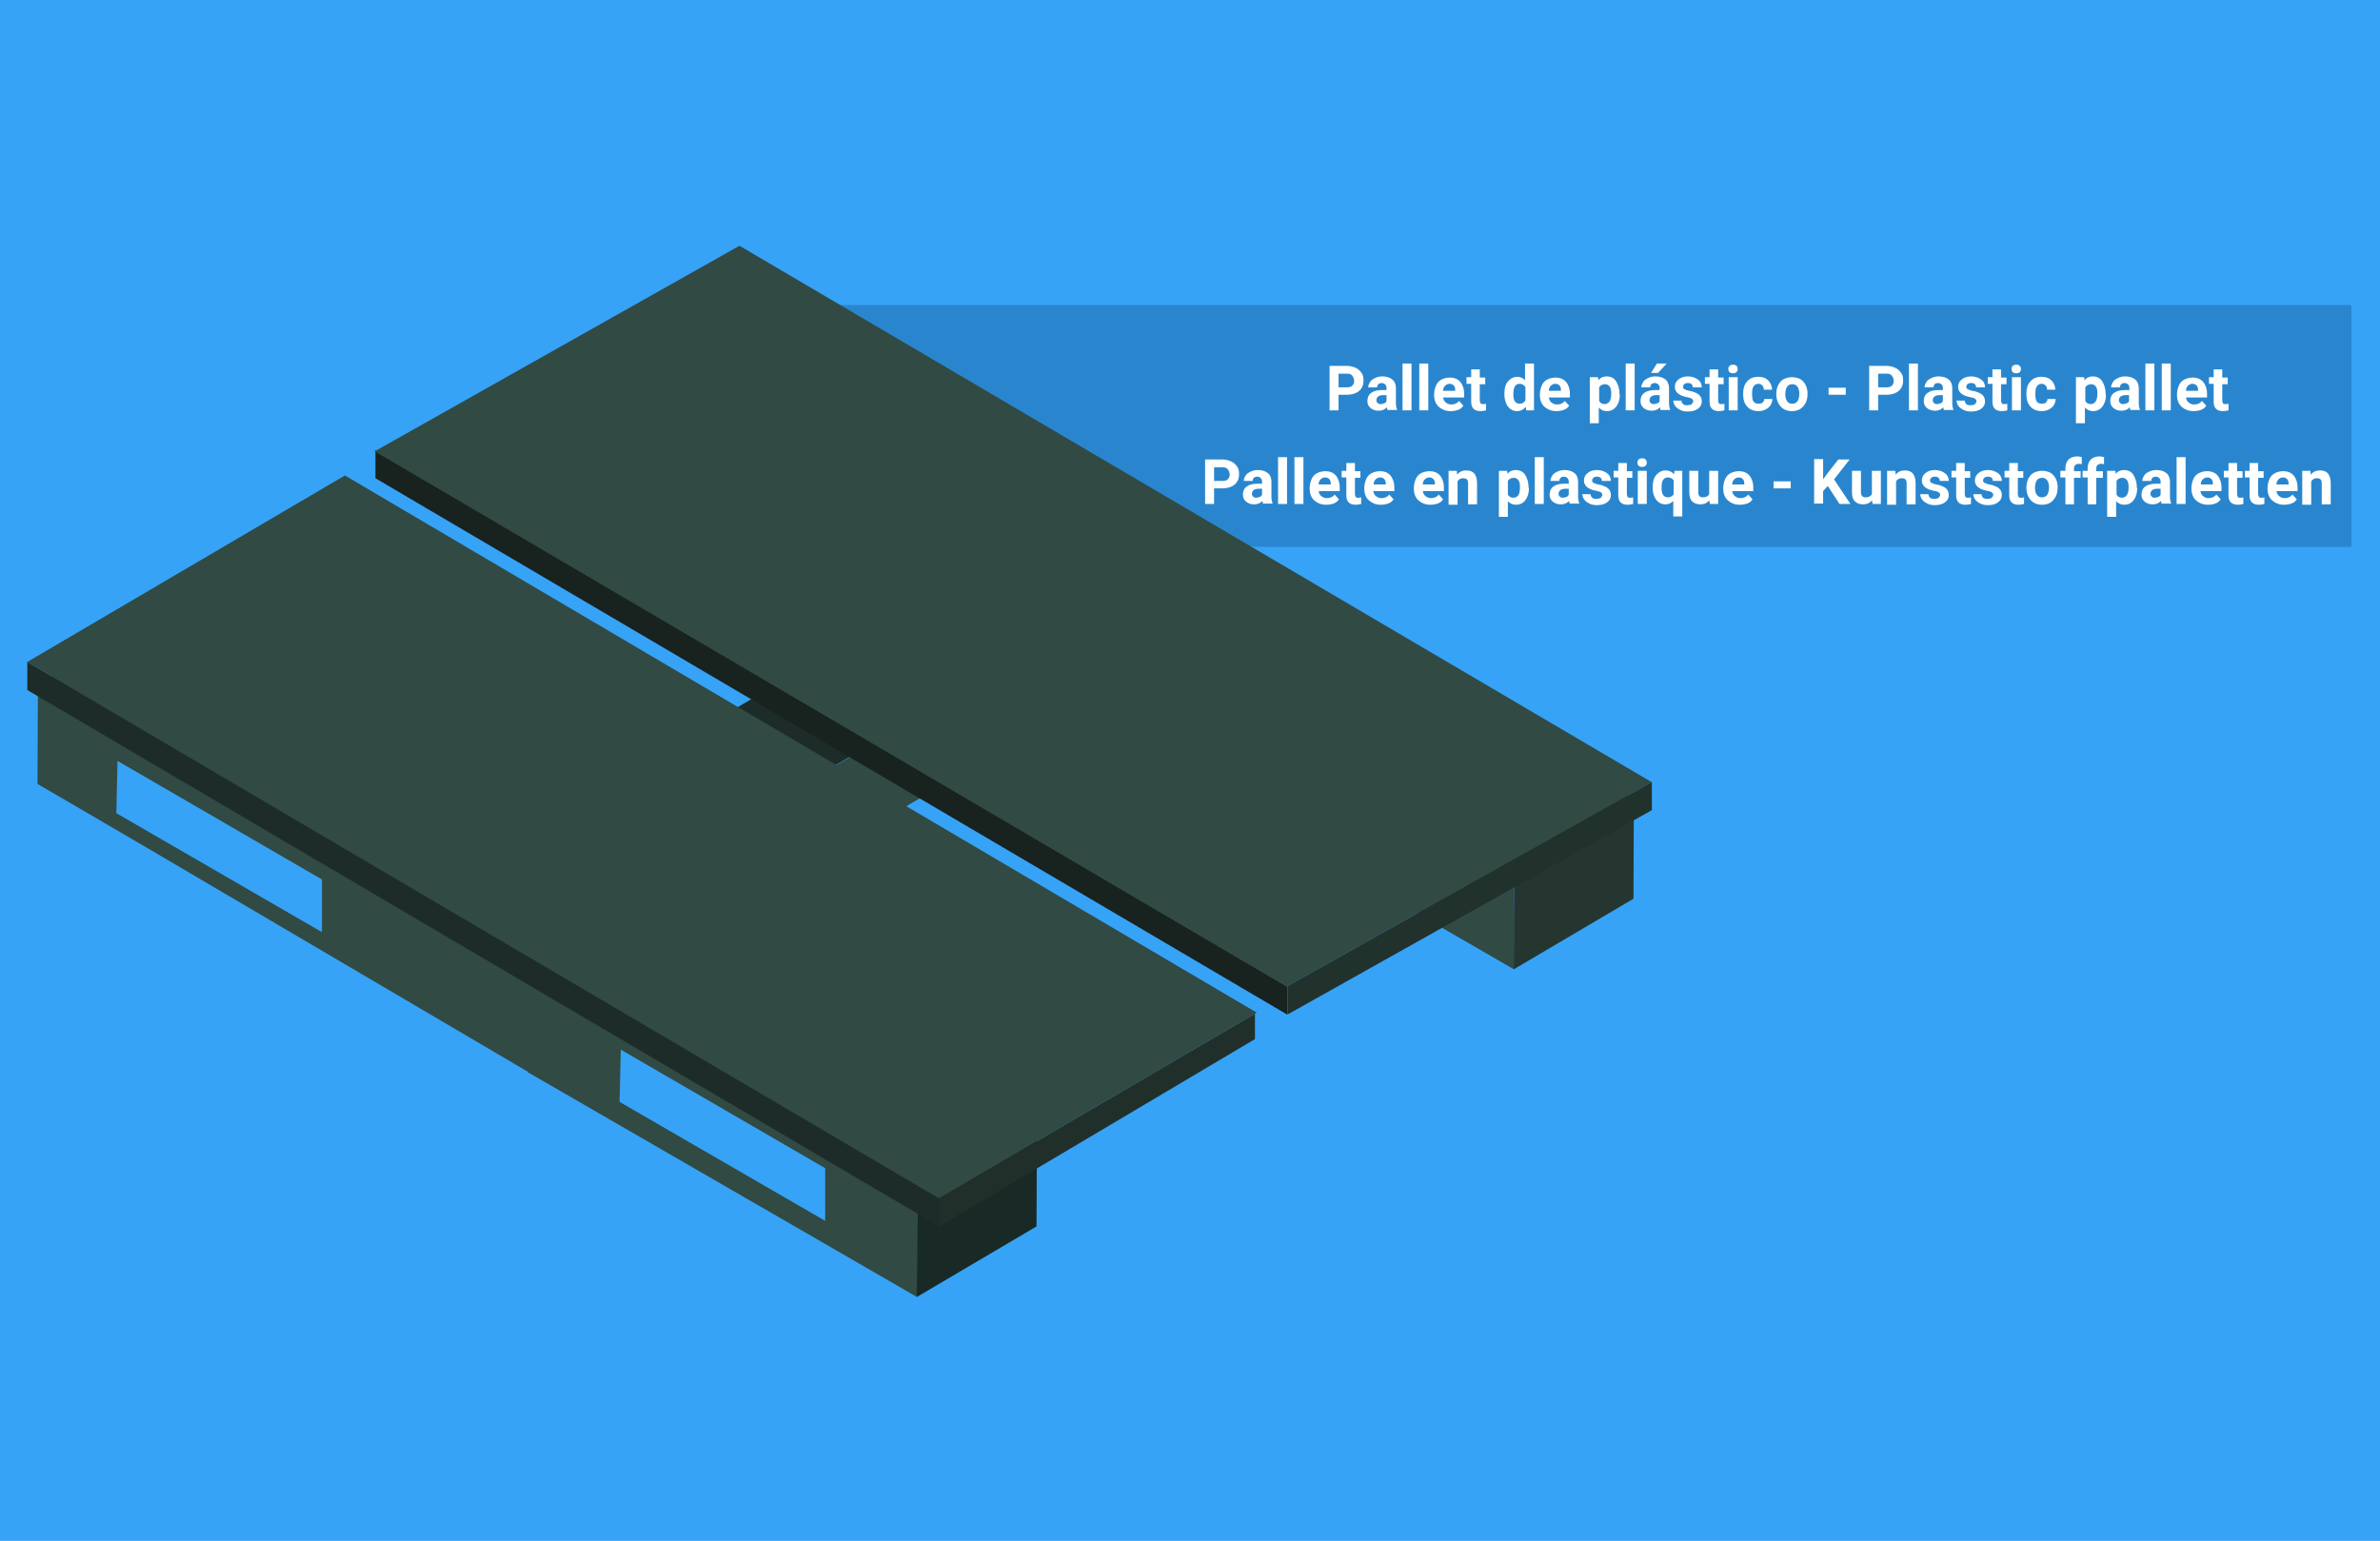 <?xml version="1.0" encoding="utf-8"?>
<!-- Generator: Adobe Illustrator 25.2.3, SVG Export Plug-In . SVG Version: 6.00 Build 0)  -->
<svg version="1.1" id="Capa_1" xmlns="http://www.w3.org/2000/svg" xmlns:xlink="http://www.w3.org/1999/xlink" x="0px" y="0px"
	 viewBox="0 0 610 395" style="enable-background:new 0 0 610 395;" xml:space="preserve">
<style type="text/css">
	.st0{fill:#36A3F7;}
	.st1{fill:#2986CE;}
	.st2{enable-background:new    ;}
	.st3{fill:#FFFFFF;}
	.st4{fill:#314A43;}
	.st5{fill:#192925;}
	.st6{fill:#253631;}
	.st7{fill:#1D2C28;}
	.st8{fill:#18221F;}
	.st9{fill:#21312C;}
	.st10{fill:#212F2B;}
</style>
<g id="Grupo_102782" transform="translate(6109 -482)">
	<path id="Trazado_159230" class="st0" d="M-6109,482h610v395h-610V482z"/>
	<g id="Grupo_102781" transform="translate(-10.625 31.692)">
		<g id="Grupo_102776" transform="translate(-17.204 416)">
			<path id="Trazado_159226" class="st1" d="M-5868.7,112.5h390.2v62h-325.9L-5868.7,112.5z"/>
			<g class="st2">
				<path class="st3" d="M-5738.1,135.5v4h-2.3v-11.4h4.4c0.9,0,1.6,0.2,2.3,0.5s1.1,0.8,1.5,1.3s0.5,1.2,0.5,2c0,1.1-0.4,2-1.1,2.6
					s-1.8,1-3.2,1H-5738.1z M-5738.1,133.6h2.1c0.6,0,1.1-0.1,1.4-0.4s0.5-0.7,0.5-1.2c0-0.6-0.2-1-0.5-1.4s-0.8-0.5-1.4-0.5h-2.1
					V133.6z"/>
				<path class="st3" d="M-5725.5,139.5c-0.1-0.2-0.2-0.5-0.2-0.8c-0.5,0.6-1.3,0.9-2.1,0.9c-0.8,0-1.5-0.2-2.1-0.7
					s-0.8-1.1-0.8-1.8c0-0.9,0.3-1.6,1-2.1s1.6-0.7,2.9-0.7h1v-0.5c0-0.4-0.1-0.7-0.3-0.9s-0.5-0.4-0.9-0.4c-0.4,0-0.7,0.1-0.9,0.3
					s-0.3,0.4-0.3,0.8h-2.3c0-0.5,0.2-0.9,0.5-1.4s0.7-0.7,1.3-1s1.2-0.4,1.9-0.4c1,0,1.9,0.3,2.5,0.8s0.9,1.3,0.9,2.2v3.7
					c0,0.8,0.1,1.4,0.3,1.8v0.1H-5725.5z M-5727.3,137.9c0.3,0,0.6-0.1,0.9-0.2s0.5-0.3,0.6-0.6v-1.5h-0.8c-1.1,0-1.7,0.4-1.8,1.2
					l0,0.1c0,0.3,0.1,0.5,0.3,0.7S-5727.7,137.9-5727.3,137.9z"/>
				<path class="st3" d="M-5719.4,139.5h-2.3v-12h2.3V139.5z"/>
				<path class="st3" d="M-5715.1,139.5h-2.3v-12h2.3V139.5z"/>
				<path class="st3" d="M-5709.4,139.7c-1.2,0-2.2-0.4-3-1.1s-1.2-1.8-1.2-3v-0.2c0-0.8,0.2-1.6,0.5-2.3s0.8-1.2,1.4-1.5
					s1.3-0.5,2.1-0.5c1.2,0,2.1,0.4,2.7,1.1s1,1.8,1,3.1v0.9h-5.4c0.1,0.6,0.3,1,0.7,1.3s0.8,0.5,1.4,0.5c0.9,0,1.5-0.3,2-0.9
					l1.1,1.2c-0.3,0.5-0.8,0.9-1.4,1.1S-5708.7,139.7-5709.4,139.7z M-5709.7,132.7c-0.4,0-0.8,0.2-1.1,0.5s-0.5,0.7-0.5,1.3h3.1
					v-0.2c0-0.5-0.1-0.9-0.4-1.2S-5709.2,132.7-5709.7,132.7z"/>
				<path class="st3" d="M-5701.9,129v2.1h1.4v1.7h-1.4v4.2c0,0.3,0.1,0.5,0.2,0.7s0.3,0.2,0.7,0.2c0.2,0,0.5,0,0.7-0.1v1.7
					c-0.4,0.1-0.9,0.2-1.4,0.2c-1.6,0-2.4-0.8-2.4-2.4v-4.6h-1.2V131h1.2V129H-5701.9z"/>
				<path class="st3" d="M-5695.6,135.2c0-1.3,0.3-2.4,0.9-3.1s1.4-1.2,2.4-1.2c0.8,0,1.5,0.3,2,0.9v-4.3h2.3v12h-2l-0.1-0.9
					c-0.6,0.7-1.3,1.1-2.2,1.1c-1,0-1.8-0.4-2.4-1.2S-5695.6,136.6-5695.6,135.2z M-5693.3,135.4c0,0.8,0.1,1.4,0.4,1.8
					s0.7,0.6,1.2,0.6c0.7,0,1.2-0.3,1.5-0.9v-3.3c-0.3-0.6-0.8-0.9-1.5-0.9C-5692.8,132.7-5693.3,133.6-5693.3,135.4z"/>
				<path class="st3" d="M-5682.3,139.7c-1.2,0-2.2-0.4-3-1.1s-1.2-1.8-1.2-3v-0.2c0-0.8,0.2-1.6,0.5-2.3s0.8-1.2,1.4-1.5
					s1.3-0.5,2.1-0.5c1.2,0,2.1,0.4,2.7,1.1s1,1.8,1,3.1v0.9h-5.4c0.1,0.6,0.3,1,0.7,1.3s0.8,0.5,1.4,0.5c0.9,0,1.5-0.3,2-0.9
					l1.1,1.2c-0.3,0.5-0.8,0.9-1.4,1.1S-5681.6,139.7-5682.3,139.7z M-5682.6,132.7c-0.4,0-0.8,0.2-1.1,0.5s-0.5,0.7-0.5,1.3h3.1
					v-0.2c0-0.5-0.1-0.9-0.4-1.2S-5682.1,132.7-5682.6,132.7z"/>
				<path class="st3" d="M-5666,135.4c0,1.3-0.3,2.3-0.9,3.1s-1.4,1.2-2.4,1.2c-0.9,0-1.5-0.3-2.1-0.9v4h-2.3V131h2.1l0.1,0.8
					c0.5-0.7,1.3-1,2.1-1c1,0,1.9,0.4,2.4,1.2s0.9,1.8,0.9,3.2V135.4z M-5668.2,135.2c0-0.8-0.1-1.4-0.4-1.8s-0.7-0.6-1.2-0.6
					c-0.7,0-1.2,0.3-1.5,0.8v3.5c0.3,0.6,0.8,0.8,1.5,0.8C-5668.8,137.8-5668.2,137-5668.2,135.2z"/>
				<path class="st3" d="M-5662.2,139.5h-2.3v-12h2.3V139.5z"/>
				<path class="st3" d="M-5655.5,139.5c-0.1-0.2-0.2-0.5-0.2-0.8c-0.5,0.6-1.3,0.9-2.1,0.9c-0.8,0-1.5-0.2-2.1-0.7
					s-0.8-1.1-0.8-1.8c0-0.9,0.3-1.6,1-2.1s1.6-0.7,2.9-0.7h1v-0.5c0-0.4-0.1-0.7-0.3-0.9s-0.5-0.4-0.9-0.4c-0.4,0-0.7,0.1-0.9,0.3
					s-0.3,0.4-0.3,0.8h-2.3c0-0.5,0.2-0.9,0.5-1.4s0.7-0.7,1.3-1s1.2-0.4,1.9-0.4c1,0,1.9,0.3,2.5,0.8s0.9,1.3,0.9,2.2v3.7
					c0,0.8,0.1,1.4,0.3,1.8v0.1H-5655.5z M-5657.3,137.9c0.3,0,0.6-0.1,0.9-0.2s0.5-0.3,0.6-0.6v-1.5h-0.8c-1.1,0-1.7,0.4-1.8,1.2
					l0,0.1c0,0.3,0.1,0.5,0.3,0.7S-5657.7,137.9-5657.3,137.9z M-5656.5,127.5h2.5l-2.2,2.4h-1.8L-5656.5,127.5z"/>
				<path class="st3" d="M-5647.2,137.2c0-0.3-0.1-0.5-0.4-0.7s-0.7-0.3-1.3-0.4c-2-0.4-3-1.3-3-2.6c0-0.8,0.3-1.4,0.9-1.9
					s1.4-0.8,2.4-0.8c1.1,0,1.9,0.3,2.6,0.8s1,1.2,1,2h-2.3c0-0.3-0.1-0.6-0.3-0.8s-0.5-0.3-1-0.3c-0.4,0-0.7,0.1-0.9,0.3
					s-0.3,0.4-0.3,0.7c0,0.2,0.1,0.5,0.4,0.6s0.6,0.3,1.2,0.4s1,0.2,1.4,0.4c1.2,0.4,1.8,1.2,1.8,2.3c0,0.8-0.3,1.4-1,1.9
					s-1.5,0.7-2.6,0.7c-0.7,0-1.3-0.1-1.9-0.4s-1-0.6-1.3-1s-0.5-0.9-0.5-1.4h2.1c0,0.4,0.2,0.7,0.4,0.9s0.6,0.3,1.1,0.3
					c0.4,0,0.8-0.1,1-0.2S-5647.2,137.4-5647.2,137.2z"/>
				<path class="st3" d="M-5640.8,129v2.1h1.4v1.7h-1.4v4.2c0,0.3,0.1,0.5,0.2,0.7s0.3,0.2,0.7,0.2c0.2,0,0.5,0,0.7-0.1v1.7
					c-0.4,0.1-0.9,0.2-1.4,0.2c-1.6,0-2.4-0.8-2.4-2.4v-4.6h-1.2V131h1.2V129H-5640.8z"/>
				<path class="st3" d="M-5638.2,128.9c0-0.3,0.1-0.6,0.3-0.8c0.2-0.2,0.5-0.3,0.9-0.3c0.4,0,0.7,0.1,0.9,0.3
					c0.2,0.2,0.3,0.5,0.3,0.8c0,0.3-0.1,0.6-0.3,0.8s-0.5,0.3-0.9,0.3s-0.7-0.1-0.9-0.3S-5638.2,129.2-5638.2,128.9z M-5635.8,139.5
					h-2.3V131h2.3V139.5z"/>
				<path class="st3" d="M-5630.4,137.8c0.4,0,0.8-0.1,1-0.3s0.4-0.5,0.4-0.9h2.1c0,0.6-0.2,1.1-0.5,1.6s-0.7,0.8-1.3,1.1
					s-1.1,0.4-1.8,0.4c-1.2,0-2.2-0.4-2.9-1.2s-1-1.8-1-3.2v-0.1c0-1.3,0.3-2.3,1-3.1s1.6-1.2,2.9-1.2c1.1,0,1.9,0.3,2.5,0.9
					s1,1.4,1,2.4h-2.1c0-0.4-0.1-0.8-0.4-1.1c-0.3-0.3-0.6-0.4-1-0.4c-0.5,0-0.9,0.2-1.2,0.6s-0.4,1-0.4,1.9v0.2
					c0,0.9,0.1,1.5,0.4,1.9S-5630.9,137.8-5630.4,137.8z"/>
				<path class="st3" d="M-5625.9,135.2c0-0.8,0.2-1.6,0.5-2.2s0.8-1.2,1.4-1.5s1.3-0.5,2.1-0.5c1.1,0,2.1,0.3,2.8,1
					s1.1,1.6,1.2,2.8l0,0.6c0,1.3-0.4,2.3-1.1,3.1s-1.7,1.2-2.9,1.2s-2.2-0.4-2.9-1.2s-1.1-1.8-1.1-3.2V135.2z M-5623.6,135.4
					c0,0.8,0.2,1.4,0.5,1.8s0.7,0.6,1.3,0.6c0.5,0,1-0.2,1.3-0.6s0.5-1.1,0.5-2c0-0.8-0.2-1.4-0.5-1.8s-0.7-0.6-1.3-0.6
					c-0.6,0-1,0.2-1.3,0.6S-5623.6,134.5-5623.6,135.4z"/>
				<path class="st3" d="M-5608.1,135.5h-4.4v-1.8h4.4V135.5z"/>
				<path class="st3" d="M-5599.8,135.5v4h-2.3v-11.4h4.4c0.9,0,1.6,0.2,2.3,0.5s1.1,0.8,1.5,1.3s0.5,1.2,0.5,2c0,1.1-0.4,2-1.1,2.6
					s-1.8,1-3.2,1H-5599.8z M-5599.8,133.6h2.1c0.6,0,1.1-0.1,1.4-0.4s0.5-0.7,0.5-1.2c0-0.6-0.2-1-0.5-1.4s-0.8-0.5-1.4-0.5h-2.1
					V133.6z"/>
				<path class="st3" d="M-5589.6,139.5h-2.3v-12h2.3V139.5z"/>
				<path class="st3" d="M-5582.9,139.5c-0.1-0.2-0.2-0.5-0.2-0.8c-0.5,0.6-1.3,0.9-2.1,0.9c-0.8,0-1.5-0.2-2.1-0.7
					s-0.8-1.1-0.8-1.8c0-0.9,0.3-1.6,1-2.1s1.6-0.7,2.9-0.7h1v-0.5c0-0.4-0.1-0.7-0.3-0.9s-0.5-0.4-0.9-0.4c-0.4,0-0.7,0.1-0.9,0.3
					s-0.3,0.4-0.3,0.8h-2.3c0-0.5,0.2-0.9,0.5-1.4s0.7-0.7,1.3-1s1.2-0.4,1.9-0.4c1,0,1.9,0.3,2.5,0.8s0.9,1.3,0.9,2.2v3.7
					c0,0.8,0.1,1.4,0.3,1.8v0.1H-5582.9z M-5584.7,137.9c0.3,0,0.6-0.1,0.9-0.2s0.5-0.3,0.6-0.6v-1.5h-0.8c-1.1,0-1.7,0.4-1.8,1.2
					l0,0.1c0,0.3,0.1,0.5,0.3,0.7S-5585.1,137.9-5584.7,137.9z"/>
				<path class="st3" d="M-5574.6,137.2c0-0.3-0.1-0.5-0.4-0.7s-0.7-0.3-1.3-0.4c-2-0.4-3-1.3-3-2.6c0-0.8,0.3-1.4,0.9-1.9
					s1.4-0.8,2.4-0.8c1.1,0,1.9,0.3,2.6,0.8s1,1.2,1,2h-2.3c0-0.3-0.1-0.6-0.3-0.8s-0.5-0.3-1-0.3c-0.4,0-0.7,0.1-0.9,0.3
					s-0.3,0.4-0.3,0.7c0,0.2,0.1,0.5,0.4,0.6s0.6,0.3,1.2,0.4s1,0.2,1.4,0.4c1.2,0.4,1.8,1.2,1.8,2.3c0,0.8-0.3,1.4-1,1.9
					s-1.5,0.7-2.6,0.7c-0.7,0-1.3-0.1-1.9-0.4s-1-0.6-1.3-1s-0.5-0.9-0.5-1.4h2.1c0,0.4,0.2,0.7,0.4,0.9s0.6,0.3,1.1,0.3
					c0.4,0,0.8-0.1,1-0.2S-5574.6,137.4-5574.6,137.2z"/>
				<path class="st3" d="M-5568.3,129v2.1h1.4v1.7h-1.4v4.2c0,0.3,0.1,0.5,0.2,0.7s0.3,0.2,0.7,0.2c0.2,0,0.5,0,0.7-0.1v1.7
					c-0.4,0.1-0.9,0.2-1.4,0.2c-1.6,0-2.4-0.8-2.4-2.4v-4.6h-1.2V131h1.2V129H-5568.3z"/>
				<path class="st3" d="M-5565.6,128.9c0-0.3,0.1-0.6,0.3-0.8c0.2-0.2,0.5-0.3,0.9-0.3c0.4,0,0.7,0.1,0.9,0.3
					c0.2,0.2,0.3,0.5,0.3,0.8c0,0.3-0.1,0.6-0.3,0.8s-0.5,0.3-0.9,0.3s-0.7-0.1-0.9-0.3S-5565.6,129.2-5565.6,128.9z M-5563.2,139.5
					h-2.3V131h2.3V139.5z"/>
				<path class="st3" d="M-5557.8,137.8c0.4,0,0.8-0.1,1-0.3s0.4-0.5,0.4-0.9h2.1c0,0.6-0.2,1.1-0.5,1.6s-0.7,0.8-1.3,1.1
					s-1.1,0.4-1.8,0.4c-1.2,0-2.2-0.4-2.9-1.2s-1-1.8-1-3.2v-0.1c0-1.3,0.3-2.3,1-3.1s1.6-1.2,2.9-1.2c1.1,0,1.9,0.3,2.5,0.9
					s1,1.4,1,2.4h-2.1c0-0.4-0.1-0.8-0.4-1.1c-0.3-0.3-0.6-0.4-1-0.4c-0.5,0-0.9,0.2-1.2,0.6s-0.4,1-0.4,1.9v0.2
					c0,0.9,0.1,1.5,0.4,1.9S-5558.3,137.8-5557.8,137.8z"/>
				<path class="st3" d="M-5541.4,135.4c0,1.3-0.3,2.3-0.9,3.1s-1.4,1.2-2.4,1.2c-0.9,0-1.5-0.3-2.1-0.9v4h-2.3V131h2.1l0.1,0.8
					c0.5-0.7,1.3-1,2.1-1c1,0,1.9,0.4,2.4,1.2s0.9,1.8,0.9,3.2V135.4z M-5543.6,135.2c0-0.8-0.1-1.4-0.4-1.8s-0.7-0.6-1.2-0.6
					c-0.7,0-1.2,0.3-1.5,0.8v3.5c0.3,0.6,0.8,0.8,1.5,0.8C-5544.2,137.8-5543.6,137-5543.6,135.2z"/>
				<path class="st3" d="M-5535.1,139.5c-0.1-0.2-0.2-0.5-0.2-0.8c-0.5,0.6-1.3,0.9-2.1,0.9c-0.8,0-1.5-0.2-2.1-0.7
					s-0.8-1.1-0.8-1.8c0-0.9,0.3-1.6,1-2.1s1.6-0.7,2.9-0.7h1v-0.5c0-0.4-0.1-0.7-0.3-0.9s-0.5-0.4-0.9-0.4c-0.4,0-0.7,0.1-0.9,0.3
					s-0.3,0.4-0.3,0.8h-2.3c0-0.5,0.2-0.9,0.5-1.4s0.7-0.7,1.3-1s1.2-0.4,1.9-0.4c1,0,1.9,0.3,2.5,0.8s0.9,1.3,0.9,2.2v3.7
					c0,0.8,0.1,1.4,0.3,1.8v0.1H-5535.1z M-5537,137.9c0.3,0,0.6-0.1,0.9-0.2s0.5-0.3,0.6-0.6v-1.5h-0.8c-1.1,0-1.7,0.4-1.8,1.2
					l0,0.1c0,0.3,0.1,0.5,0.3,0.7S-5537.3,137.9-5537,137.9z"/>
				<path class="st3" d="M-5529,139.5h-2.3v-12h2.3V139.5z"/>
				<path class="st3" d="M-5524.8,139.5h-2.3v-12h2.3V139.5z"/>
				<path class="st3" d="M-5519,139.7c-1.2,0-2.2-0.4-3-1.1s-1.2-1.8-1.2-3v-0.2c0-0.8,0.2-1.6,0.5-2.3s0.8-1.2,1.4-1.5
					s1.3-0.5,2.1-0.5c1.2,0,2.1,0.4,2.7,1.1s1,1.8,1,3.1v0.9h-5.4c0.1,0.6,0.3,1,0.7,1.3s0.8,0.5,1.4,0.5c0.9,0,1.5-0.3,2-0.9
					l1.1,1.2c-0.3,0.5-0.8,0.9-1.4,1.1S-5518.3,139.7-5519,139.7z M-5519.3,132.7c-0.4,0-0.8,0.2-1.1,0.5s-0.5,0.7-0.5,1.3h3.1v-0.2
					c0-0.5-0.1-0.9-0.4-1.2S-5518.8,132.7-5519.3,132.7z"/>
				<path class="st3" d="M-5511.6,129v2.1h1.4v1.7h-1.4v4.2c0,0.3,0.1,0.5,0.2,0.7s0.3,0.2,0.7,0.2c0.2,0,0.5,0,0.7-0.1v1.7
					c-0.4,0.1-0.9,0.2-1.4,0.2c-1.6,0-2.4-0.8-2.4-2.4v-4.6h-1.2V131h1.2V129H-5511.6z"/>
			</g>
			<g class="st2">
				<path class="st3" d="M-5770,159.5v4h-2.3v-11.4h4.4c0.9,0,1.6,0.2,2.3,0.5s1.1,0.8,1.5,1.3s0.5,1.2,0.5,2c0,1.1-0.4,2-1.1,2.6
					s-1.8,1-3.2,1H-5770z M-5770,157.6h2.1c0.6,0,1.1-0.1,1.4-0.4s0.5-0.7,0.5-1.2c0-0.6-0.2-1-0.5-1.4s-0.8-0.5-1.4-0.5h-2.1V157.6
					z"/>
				<path class="st3" d="M-5757.4,163.5c-0.1-0.2-0.2-0.5-0.2-0.8c-0.5,0.6-1.3,0.9-2.1,0.9c-0.8,0-1.5-0.2-2.1-0.7
					s-0.8-1.1-0.8-1.8c0-0.9,0.3-1.6,1-2.1s1.6-0.7,2.9-0.7h1v-0.5c0-0.4-0.1-0.7-0.3-0.9s-0.5-0.4-0.9-0.4c-0.4,0-0.7,0.1-0.9,0.3
					s-0.3,0.4-0.3,0.8h-2.3c0-0.5,0.2-0.9,0.5-1.4s0.7-0.7,1.3-1s1.2-0.4,1.9-0.4c1,0,1.9,0.3,2.5,0.8s0.9,1.3,0.9,2.2v3.7
					c0,0.8,0.1,1.4,0.3,1.8v0.1H-5757.4z M-5759.2,161.9c0.3,0,0.6-0.1,0.9-0.2s0.5-0.3,0.6-0.6v-1.5h-0.8c-1.1,0-1.7,0.4-1.8,1.2
					l0,0.1c0,0.3,0.1,0.5,0.3,0.7S-5759.6,161.9-5759.2,161.9z"/>
				<path class="st3" d="M-5751.3,163.5h-2.3v-12h2.3V163.5z"/>
				<path class="st3" d="M-5747.1,163.5h-2.3v-12h2.3V163.5z"/>
				<path class="st3" d="M-5741.3,163.7c-1.2,0-2.2-0.4-3-1.1s-1.2-1.8-1.2-3v-0.2c0-0.8,0.2-1.6,0.5-2.3s0.8-1.2,1.4-1.5
					s1.3-0.5,2.1-0.5c1.2,0,2.1,0.4,2.7,1.1s1,1.8,1,3.1v0.9h-5.4c0.1,0.6,0.3,1,0.7,1.3s0.8,0.5,1.4,0.5c0.9,0,1.5-0.3,2-0.9
					l1.1,1.2c-0.3,0.5-0.8,0.9-1.4,1.1S-5740.6,163.7-5741.3,163.7z M-5741.6,156.7c-0.4,0-0.8,0.2-1.1,0.5s-0.5,0.7-0.5,1.3h3.1
					v-0.2c0-0.5-0.1-0.9-0.4-1.2S-5741.1,156.7-5741.6,156.7z"/>
				<path class="st3" d="M-5733.9,153v2.1h1.4v1.7h-1.4v4.2c0,0.3,0.1,0.5,0.2,0.7s0.3,0.2,0.7,0.2c0.2,0,0.5,0,0.7-0.1v1.7
					c-0.4,0.1-0.9,0.2-1.4,0.2c-1.6,0-2.4-0.8-2.4-2.4v-4.6h-1.2V155h1.2V153H-5733.9z"/>
				<path class="st3" d="M-5727.3,163.7c-1.2,0-2.2-0.4-3-1.1s-1.2-1.8-1.2-3v-0.2c0-0.8,0.2-1.6,0.5-2.3s0.8-1.2,1.4-1.5
					s1.3-0.5,2.1-0.5c1.2,0,2.1,0.4,2.7,1.1s1,1.8,1,3.1v0.9h-5.4c0.1,0.6,0.3,1,0.7,1.3s0.8,0.5,1.4,0.5c0.9,0,1.5-0.3,2-0.9
					l1.1,1.2c-0.3,0.5-0.8,0.9-1.4,1.1S-5726.6,163.7-5727.3,163.7z M-5727.5,156.7c-0.4,0-0.8,0.2-1.1,0.5s-0.5,0.7-0.5,1.3h3.1
					v-0.2c0-0.5-0.1-0.9-0.4-1.2S-5727,156.7-5727.5,156.7z"/>
				<path class="st3" d="M-5714.6,163.7c-1.2,0-2.2-0.4-3-1.1s-1.2-1.8-1.2-3v-0.2c0-0.8,0.2-1.6,0.5-2.3s0.8-1.2,1.4-1.5
					s1.3-0.5,2.1-0.5c1.2,0,2.1,0.4,2.7,1.1s1,1.8,1,3.1v0.9h-5.4c0.1,0.6,0.3,1,0.7,1.3s0.8,0.5,1.4,0.5c0.9,0,1.5-0.3,2-0.9
					l1.1,1.2c-0.3,0.5-0.8,0.9-1.4,1.1S-5713.9,163.7-5714.6,163.7z M-5714.9,156.7c-0.4,0-0.8,0.2-1.1,0.5s-0.5,0.7-0.5,1.3h3.1
					v-0.2c0-0.5-0.1-0.9-0.4-1.2S-5714.4,156.7-5714.9,156.7z"/>
				<path class="st3" d="M-5707.8,155l0.1,1c0.6-0.8,1.4-1.1,2.4-1.1c0.9,0,1.6,0.3,2,0.8s0.7,1.3,0.7,2.4v5.5h-2.3v-5.4
					c0-0.5-0.1-0.8-0.3-1s-0.6-0.3-1-0.3c-0.6,0-1.1,0.3-1.4,0.8v6h-2.3V155H-5707.8z"/>
				<path class="st3" d="M-5689.3,159.4c0,1.3-0.3,2.3-0.9,3.1s-1.4,1.2-2.4,1.2c-0.9,0-1.5-0.3-2.1-0.9v4h-2.3V155h2.1l0.1,0.8
					c0.5-0.7,1.3-1,2.1-1c1,0,1.9,0.4,2.4,1.2s0.9,1.8,0.9,3.2V159.4z M-5691.6,159.2c0-0.8-0.1-1.4-0.4-1.8s-0.7-0.6-1.2-0.6
					c-0.7,0-1.2,0.3-1.5,0.8v3.5c0.3,0.6,0.8,0.8,1.5,0.8C-5692.1,161.8-5691.6,161-5691.6,159.2z"/>
				<path class="st3" d="M-5685.5,163.5h-2.3v-12h2.3V163.5z"/>
				<path class="st3" d="M-5678.8,163.5c-0.1-0.2-0.2-0.5-0.2-0.8c-0.5,0.6-1.3,0.9-2.1,0.9c-0.8,0-1.5-0.2-2.1-0.7
					s-0.8-1.1-0.8-1.8c0-0.9,0.3-1.6,1-2.1s1.6-0.7,2.9-0.7h1v-0.5c0-0.4-0.1-0.7-0.3-0.9s-0.5-0.4-0.9-0.4c-0.4,0-0.7,0.1-0.9,0.3
					s-0.3,0.4-0.3,0.8h-2.3c0-0.5,0.2-0.9,0.5-1.4s0.7-0.7,1.3-1s1.2-0.4,1.9-0.4c1,0,1.9,0.3,2.5,0.8s0.9,1.3,0.9,2.2v3.7
					c0,0.8,0.1,1.4,0.3,1.8v0.1H-5678.8z M-5680.6,161.9c0.3,0,0.6-0.1,0.9-0.2s0.5-0.3,0.6-0.6v-1.5h-0.8c-1.1,0-1.7,0.4-1.8,1.2
					l0,0.1c0,0.3,0.1,0.5,0.3,0.7S-5681,161.9-5680.6,161.9z"/>
				<path class="st3" d="M-5670.5,161.2c0-0.3-0.1-0.5-0.4-0.7s-0.7-0.3-1.3-0.4c-2-0.4-3-1.3-3-2.6c0-0.8,0.3-1.4,0.9-1.9
					s1.4-0.8,2.4-0.8c1.1,0,1.9,0.3,2.6,0.8s1,1.2,1,2h-2.3c0-0.3-0.1-0.6-0.3-0.8s-0.5-0.3-1-0.3c-0.4,0-0.7,0.1-0.9,0.3
					s-0.3,0.4-0.3,0.7c0,0.2,0.1,0.5,0.4,0.6s0.6,0.3,1.2,0.4s1,0.2,1.4,0.4c1.2,0.4,1.8,1.2,1.8,2.3c0,0.8-0.3,1.4-1,1.9
					s-1.5,0.7-2.6,0.7c-0.7,0-1.3-0.1-1.9-0.4s-1-0.6-1.3-1s-0.5-0.9-0.5-1.4h2.1c0,0.4,0.2,0.7,0.4,0.9s0.6,0.3,1.1,0.3
					c0.4,0,0.8-0.1,1-0.2S-5670.5,161.4-5670.5,161.2z"/>
				<path class="st3" d="M-5664.2,153v2.1h1.4v1.7h-1.4v4.2c0,0.3,0.1,0.5,0.2,0.7s0.3,0.2,0.7,0.2c0.2,0,0.5,0,0.7-0.1v1.7
					c-0.4,0.1-0.9,0.2-1.4,0.2c-1.6,0-2.4-0.8-2.4-2.4v-4.6h-1.2V155h1.2V153H-5664.2z"/>
				<path class="st3" d="M-5661.5,152.9c0-0.3,0.1-0.6,0.3-0.8s0.5-0.3,0.9-0.3c0.4,0,0.7,0.1,0.9,0.3s0.3,0.5,0.3,0.8
					c0,0.3-0.1,0.6-0.3,0.8s-0.5,0.3-0.9,0.3s-0.7-0.1-0.9-0.3S-5661.5,153.2-5661.5,152.9z M-5659.1,163.5h-2.3V155h2.3V163.5z"/>
				<path class="st3" d="M-5657.6,159.2c0-1.3,0.3-2.4,0.9-3.1s1.4-1.2,2.4-1.2c0.9,0,1.6,0.3,2.2,1l0.1-0.9h2v11.7h-2.3v-4
					c-0.5,0.6-1.2,0.9-2,0.9c-1,0-1.8-0.4-2.4-1.2S-5657.6,160.6-5657.6,159.2z M-5655.3,159.4c0,0.8,0.1,1.4,0.4,1.8
					s0.7,0.6,1.2,0.6c0.7,0,1.2-0.3,1.5-0.8v-3.5c-0.3-0.5-0.8-0.8-1.5-0.8c-0.5,0-0.9,0.2-1.2,0.6S-5655.3,158.4-5655.3,159.4z"/>
				<path class="st3" d="M-5643.1,162.6c-0.6,0.7-1.3,1-2.3,1c-0.9,0-1.6-0.3-2.1-0.8s-0.7-1.3-0.7-2.3V155h2.3v5.5
					c0,0.9,0.4,1.3,1.2,1.3c0.8,0,1.3-0.3,1.6-0.8v-6h2.3v8.5h-2.1L-5643.1,162.6z"/>
				<path class="st3" d="M-5635.3,163.7c-1.2,0-2.2-0.4-3-1.1s-1.2-1.8-1.2-3v-0.2c0-0.8,0.2-1.6,0.5-2.3s0.8-1.2,1.4-1.5
					s1.3-0.5,2.1-0.5c1.2,0,2.1,0.4,2.7,1.1s1,1.8,1,3.1v0.9h-5.4c0.1,0.6,0.3,1,0.7,1.3s0.8,0.5,1.4,0.5c0.9,0,1.5-0.3,2-0.9
					l1.1,1.2c-0.3,0.5-0.8,0.9-1.4,1.1S-5634.6,163.7-5635.3,163.7z M-5635.6,156.7c-0.4,0-0.8,0.2-1.1,0.5s-0.5,0.7-0.5,1.3h3.1
					v-0.2c0-0.5-0.1-0.9-0.4-1.2S-5635.1,156.7-5635.6,156.7z"/>
				<path class="st3" d="M-5622.2,159.5h-4.4v-1.8h4.4V159.5z"/>
				<path class="st3" d="M-5612.7,158.9l-1.2,1.3v3.2h-2.3v-11.4h2.3v5.2l1-1.4l2.9-3.7h2.9l-4,5.1l4.2,6.3h-2.8L-5612.7,158.9z"/>
				<path class="st3" d="M-5601.4,162.6c-0.6,0.7-1.3,1-2.3,1c-0.9,0-1.6-0.3-2.1-0.8s-0.7-1.3-0.7-2.3V155h2.3v5.5
					c0,0.9,0.4,1.3,1.2,1.3c0.8,0,1.3-0.3,1.6-0.8v-6h2.3v8.5h-2.1L-5601.4,162.6z"/>
				<path class="st3" d="M-5595.4,155l0.1,1c0.6-0.8,1.4-1.1,2.4-1.1c0.9,0,1.6,0.3,2,0.8s0.7,1.3,0.7,2.4v5.5h-2.3v-5.4
					c0-0.5-0.1-0.8-0.3-1s-0.6-0.3-1-0.3c-0.6,0-1.1,0.3-1.4,0.8v6h-2.3V155H-5595.4z"/>
				<path class="st3" d="M-5583.9,161.2c0-0.3-0.1-0.5-0.4-0.7s-0.7-0.3-1.3-0.4c-2-0.4-3-1.3-3-2.6c0-0.8,0.3-1.4,0.9-1.9
					s1.4-0.8,2.4-0.8c1.1,0,1.9,0.3,2.6,0.8s1,1.2,1,2h-2.3c0-0.3-0.1-0.6-0.3-0.8s-0.5-0.3-1-0.3c-0.4,0-0.7,0.1-0.9,0.3
					s-0.3,0.4-0.3,0.7c0,0.2,0.1,0.5,0.4,0.6s0.6,0.3,1.2,0.4s1,0.2,1.4,0.4c1.2,0.4,1.8,1.2,1.8,2.3c0,0.8-0.3,1.4-1,1.9
					s-1.5,0.7-2.6,0.7c-0.7,0-1.3-0.1-1.9-0.4s-1-0.6-1.3-1s-0.5-0.9-0.5-1.4h2.1c0,0.4,0.2,0.7,0.4,0.9s0.6,0.3,1.1,0.3
					c0.4,0,0.8-0.1,1-0.2S-5583.9,161.4-5583.9,161.2z"/>
				<path class="st3" d="M-5577.6,153v2.1h1.4v1.7h-1.4v4.2c0,0.3,0.1,0.5,0.2,0.7s0.3,0.2,0.7,0.2c0.2,0,0.5,0,0.7-0.1v1.7
					c-0.4,0.1-0.9,0.2-1.4,0.2c-1.6,0-2.4-0.8-2.4-2.4v-4.6h-1.2V155h1.2V153H-5577.6z"/>
				<path class="st3" d="M-5570.3,161.2c0-0.3-0.1-0.5-0.4-0.7s-0.7-0.3-1.3-0.4c-2-0.4-3-1.3-3-2.6c0-0.8,0.3-1.4,0.9-1.9
					s1.4-0.8,2.4-0.8c1.1,0,1.9,0.3,2.6,0.8s1,1.2,1,2h-2.3c0-0.3-0.1-0.6-0.3-0.8s-0.5-0.3-1-0.3c-0.4,0-0.7,0.1-0.9,0.3
					s-0.3,0.4-0.3,0.7c0,0.2,0.1,0.5,0.4,0.6s0.6,0.3,1.2,0.4s1,0.2,1.4,0.4c1.2,0.4,1.8,1.2,1.8,2.3c0,0.8-0.3,1.4-1,1.9
					s-1.5,0.7-2.6,0.7c-0.7,0-1.3-0.1-1.9-0.4s-1-0.6-1.3-1s-0.5-0.9-0.5-1.4h2.1c0,0.4,0.2,0.7,0.4,0.9s0.6,0.3,1.1,0.3
					c0.4,0,0.8-0.1,1-0.2S-5570.3,161.4-5570.3,161.2z"/>
				<path class="st3" d="M-5564,153v2.1h1.4v1.7h-1.4v4.2c0,0.3,0.1,0.5,0.2,0.7s0.3,0.2,0.7,0.2c0.2,0,0.5,0,0.7-0.1v1.7
					c-0.4,0.1-0.9,0.2-1.4,0.2c-1.6,0-2.4-0.8-2.4-2.4v-4.6h-1.2V155h1.2V153H-5564z"/>
				<path class="st3" d="M-5561.8,159.2c0-0.8,0.2-1.6,0.5-2.2s0.8-1.2,1.4-1.5s1.3-0.5,2.1-0.5c1.1,0,2.1,0.3,2.8,1
					s1.1,1.6,1.2,2.8l0,0.6c0,1.3-0.4,2.3-1.1,3.1s-1.7,1.2-2.9,1.2s-2.2-0.4-2.9-1.2s-1.1-1.8-1.1-3.2V159.2z M-5559.6,159.4
					c0,0.8,0.2,1.4,0.5,1.8s0.7,0.6,1.3,0.6c0.5,0,1-0.2,1.3-0.6s0.5-1.1,0.5-2c0-0.8-0.2-1.4-0.5-1.8s-0.7-0.6-1.3-0.6
					c-0.6,0-1,0.2-1.3,0.6S-5559.6,158.5-5559.6,159.4z"/>
				<path class="st3" d="M-5551.8,163.5v-6.8h-1.3V155h1.3v-0.7c0-0.9,0.3-1.7,0.8-2.2s1.3-0.8,2.3-0.8c0.3,0,0.7,0.1,1.1,0.2l0,1.8
					c-0.2,0-0.4-0.1-0.7-0.1c-0.8,0-1.3,0.4-1.3,1.2v0.7h1.7v1.7h-1.7v6.8H-5551.8z"/>
				<path class="st3" d="M-5546.1,163.5v-6.8h-1.3V155h1.3v-0.7c0-0.9,0.3-1.7,0.8-2.2s1.3-0.8,2.3-0.8c0.3,0,0.7,0.1,1.1,0.2l0,1.8
					c-0.2,0-0.4-0.1-0.7-0.1c-0.8,0-1.3,0.4-1.3,1.2v0.7h1.7v1.7h-1.7v6.8H-5546.1z"/>
				<path class="st3" d="M-5533.4,159.4c0,1.3-0.3,2.3-0.9,3.1s-1.4,1.2-2.4,1.2c-0.9,0-1.5-0.3-2.1-0.9v4h-2.3V155h2.1l0.1,0.8
					c0.5-0.7,1.3-1,2.1-1c1,0,1.9,0.4,2.4,1.2s0.9,1.8,0.9,3.2V159.4z M-5535.6,159.2c0-0.8-0.1-1.4-0.4-1.8s-0.7-0.6-1.2-0.6
					c-0.7,0-1.2,0.3-1.5,0.8v3.5c0.3,0.6,0.8,0.8,1.5,0.8C-5536.2,161.8-5535.6,161-5535.6,159.2z"/>
				<path class="st3" d="M-5527.1,163.5c-0.1-0.2-0.2-0.5-0.2-0.8c-0.5,0.6-1.3,0.9-2.1,0.9c-0.8,0-1.5-0.2-2.1-0.7
					s-0.8-1.1-0.8-1.8c0-0.9,0.3-1.6,1-2.1s1.6-0.7,2.9-0.7h1v-0.5c0-0.4-0.1-0.7-0.3-0.9s-0.5-0.4-0.9-0.4c-0.4,0-0.7,0.1-0.9,0.3
					s-0.3,0.4-0.3,0.8h-2.3c0-0.5,0.2-0.9,0.5-1.4s0.7-0.7,1.3-1s1.2-0.4,1.9-0.4c1,0,1.9,0.3,2.5,0.8s0.9,1.3,0.9,2.2v3.7
					c0,0.8,0.1,1.4,0.3,1.8v0.1H-5527.1z M-5528.9,161.9c0.3,0,0.6-0.1,0.9-0.2s0.5-0.3,0.6-0.6v-1.5h-0.8c-1.1,0-1.7,0.4-1.8,1.2
					l0,0.1c0,0.3,0.1,0.5,0.3,0.7S-5529.3,161.9-5528.9,161.9z"/>
				<path class="st3" d="M-5521,163.5h-2.3v-12h2.3V163.5z"/>
				<path class="st3" d="M-5515.3,163.7c-1.2,0-2.2-0.4-3-1.1s-1.2-1.8-1.2-3v-0.2c0-0.8,0.2-1.6,0.5-2.3s0.8-1.2,1.4-1.5
					s1.3-0.5,2.1-0.5c1.2,0,2.1,0.4,2.7,1.1s1,1.8,1,3.1v0.9h-5.4c0.1,0.6,0.3,1,0.7,1.3s0.8,0.5,1.4,0.5c0.9,0,1.5-0.3,2-0.9
					l1.1,1.2c-0.3,0.5-0.8,0.9-1.4,1.1S-5514.6,163.7-5515.3,163.7z M-5515.5,156.7c-0.4,0-0.8,0.2-1.1,0.5s-0.5,0.7-0.5,1.3h3.1
					v-0.2c0-0.5-0.1-0.9-0.4-1.2S-5515,156.7-5515.5,156.7z"/>
				<path class="st3" d="M-5507.8,153v2.1h1.4v1.7h-1.4v4.2c0,0.3,0.1,0.5,0.2,0.7s0.3,0.2,0.7,0.2c0.2,0,0.5,0,0.7-0.1v1.7
					c-0.4,0.1-0.9,0.2-1.4,0.2c-1.6,0-2.4-0.8-2.4-2.4v-4.6h-1.2V155h1.2V153H-5507.8z"/>
				<path class="st3" d="M-5502.4,153v2.1h1.4v1.7h-1.4v4.2c0,0.3,0.1,0.5,0.2,0.7s0.3,0.2,0.7,0.2c0.2,0,0.5,0,0.7-0.1v1.7
					c-0.4,0.1-0.9,0.2-1.4,0.2c-1.6,0-2.4-0.8-2.4-2.4v-4.6h-1.2V155h1.2V153H-5502.4z"/>
				<path class="st3" d="M-5495.8,163.7c-1.2,0-2.2-0.4-3-1.1s-1.2-1.8-1.2-3v-0.2c0-0.8,0.2-1.6,0.5-2.3s0.8-1.2,1.4-1.5
					s1.3-0.5,2.1-0.5c1.2,0,2.1,0.4,2.7,1.1s1,1.8,1,3.1v0.9h-5.4c0.1,0.6,0.3,1,0.7,1.3s0.8,0.5,1.4,0.5c0.9,0,1.5-0.3,2-0.9
					l1.1,1.2c-0.3,0.5-0.8,0.9-1.4,1.1S-5495.1,163.7-5495.8,163.7z M-5496.1,156.7c-0.4,0-0.8,0.2-1.1,0.5s-0.5,0.7-0.5,1.3h3.1
					v-0.2c0-0.5-0.1-0.9-0.4-1.2S-5495.6,156.7-5496.1,156.7z"/>
				<path class="st3" d="M-5489,155l0.1,1c0.6-0.8,1.4-1.1,2.4-1.1c0.9,0,1.6,0.3,2,0.8s0.7,1.3,0.7,2.4v5.5h-2.3v-5.4
					c0-0.5-0.1-0.8-0.3-1s-0.6-0.3-1-0.3c-0.6,0-1.1,0.3-1.4,0.8v6h-2.3V155H-5489z"/>
			</g>
		</g>
		<g id="Grupo_102778" transform="translate(-6999.034 -11046.75)">
			<g id="Grupo_102773" transform="translate(910.276 11654.313)">
				<path id="Sustracción_2" class="st4" d="M126.2,117.8L126.2,117.8L27.4,59.7l0,0L0,43.7l0.1-25.6L27.2,34L0.1,18.1L30.8,0
					l27.4,16l-0.1,0l0.1,0v0.1l98.8,58l-0.1,25.6L126.2,117.8l0-8.6L126.2,117.8L126.2,117.8z M20.5,37.8l-0.3,13.4l52.7,30.5
					l0-13.5L20.5,37.8L20.5,37.8z"/>
				<g id="Grupo_91640" transform="translate(225.348 131.536)">
					<path id="Trazado_132049" class="st5" d="M0.1,18.1L30.8,0l-0.1,25.6L0,43.7L0.1,18.1z"/>
				</g>
				<g id="Grupo_91641" transform="translate(125.703 73.735)">
					<path id="Trazado_132050" class="st4" d="M0,18.1L30,0l100.5,57.8L99.7,75.9L0,18.1z"/>
				</g>
				<g id="Grupo_91642" transform="translate(125.682 92.216)">
					<path id="Sustracción_1" class="st4" d="M99.7,83L0,25.4L0.5,0l99.2,57.4L99.7,83L99.7,83z M23.8,19.6L23.5,33l52.7,30.5
						l0-13.5L23.8,19.6L23.8,19.6z"/>
				</g>
			</g>
			<g id="Grupo_102779" transform="translate(1063.276 11570.313)">
				<g id="Grupo_91654" transform="translate(0)">
					<g id="Grupo_91653" transform="translate(0)">
						<g id="Grupo_91650" transform="translate(27.394 16.008)">
							<path id="Trazado_132055" class="st4" d="M0.1,18.1L30.8,0l-0.1,25.6L0,43.7L0.1,18.1z"/>
						</g>
						<g id="Grupo_91651" transform="translate(0.072)">
							<path id="Trazado_132056" class="st4" d="M0,18.1L30.8,0l27.4,16L27.4,34.1L0,18.1z"/>
						</g>
						<g id="Grupo_91652" transform="translate(0 18.093)">
							<path id="Trazado_132057" class="st4" d="M27.5,16l-0.1,25.6L0,25.6L0.1,0L27.5,16z"/>
						</g>
					</g>
				</g>
				<g id="Grupo_91649" transform="translate(27.117 15.886)">
					<g id="Grupo_91648" transform="translate(0 0)">
						<g id="Grupo_91645" transform="translate(99.045 58.169)">
							<path id="Trazado_132052" class="st4" d="M0.1,18.1L30.8,0l-0.1,25.6L0,43.7L0.1,18.1z"/>
						</g>
						<g id="Grupo_91646">
							<path id="Trazado_132053" class="st4" d="M0,18.2L30.7,0l99.1,58.2L99.1,76.3L0,18.2z"/>
						</g>
						<g id="Grupo_91647" transform="translate(0.189 18.178)">
							<path id="Trazado_132054" class="st4" d="M98.9,58.1l-0.1,25.6L0,25.6V0L98.9,58.1z"/>
						</g>
					</g>
				</g>
				<g id="Grupo_91644" transform="translate(125.682 73.735)">
					<g id="Grupo_91643" transform="translate(0)">
						<g id="Grupo_91640-2" transform="translate(99.666 57.801)">
							<path id="Trazado_132049-2" class="st6" d="M0.1,18.1L30.8,0l-0.1,25.6L0,43.7L0.1,18.1z"/>
						</g>
						<g id="Grupo_91641-2" transform="translate(0.022)">
							<path id="Trazado_132050-2" class="st4" d="M0,18.1L30,0l100.5,57.8L99.7,75.9L0,18.1z"/>
						</g>
						<g id="Grupo_91642-2" transform="translate(0 18.48)">
							<path id="Trazado_132051" class="st4" d="M99.7,57.4L99.7,83L0,25.4L0.5,0L99.7,57.4z"/>
						</g>
					</g>
				</g>
			</g>
			<g id="Grupo_102780" transform="translate(1001.275 11621.73)">
				<g id="Grupo_91654-2" transform="translate(162.464)">
					<g id="Grupo_91653-2">
						<g id="Grupo_91650-2" transform="translate(0 13.138)">
							<path id="Trazado_132055-2" class="st4" d="M25.2,14.9L0,0l0.1,21l25.2,14.9L25.2,14.9z"/>
						</g>
						<g id="Grupo_91651-2" transform="translate(0.002)">
							<path id="Trazado_132056-2" class="st4" d="M47.7,14.9L22.5,0L0,13.1L25.2,28L47.7,14.9z"/>
						</g>
						<g id="Grupo_91652-2" transform="translate(25.25 14.85)">
							<path id="Trazado_132057-2" class="st4" d="M0,13.1l0.1,21L22.5,21L22.5,0L0,13.1z"/>
						</g>
					</g>
				</g>
				<g id="Grupo_91649-2" transform="translate(81.405 13.038)">
					<g id="Grupo_91648-2" transform="translate(0 0)">
						<g id="Grupo_91645-2" transform="translate(0.001 47.741)">
							<path id="Trazado_132052-2" class="st4" d="M25.2,14.9L0,0l0.1,21l25.2,14.9L25.2,14.9z"/>
						</g>
						<g id="Grupo_91646-2">
							<path id="Trazado_132053-2" class="st7" d="M106.6,14.9L81.4,0L0,47.7l25.2,14.8L106.6,14.9z"/>
						</g>
						<g id="Grupo_91647-2" transform="translate(25.247 14.919)">
							<path id="Trazado_132054-2" class="st4" d="M0,47.7l0.1,21L81.2,21V0L0,47.7z"/>
						</g>
					</g>
				</g>
				<g id="Grupo_91644-2" transform="translate(0 60.517)">
					<g id="Grupo_91643-2" transform="translate(0)">
						<g id="Grupo_91640-3" transform="translate(0 47.439)">
							<path id="Trazado_132049-3" class="st4" d="M25.2,14.8L0,0l0.1,21l25.2,14.8L25.2,14.8z"/>
						</g>
						<g id="Grupo_91641-3" transform="translate(0)">
							<path id="Trazado_132050-3" class="st4" d="M107.1,14.9L82.4,0L0,47.4l25.2,14.8L107.1,14.9z"/>
						</g>
						<g id="Grupo_91642-3" transform="translate(25.247 15.167)">
							<path id="Trazado_132051-2" class="st4" d="M0,47.1l0.1,21l81.8-47.3L81.5,0L0,47.1z"/>
						</g>
					</g>
				</g>
			</g>
			<g id="Grupo_102764" transform="translate(907.66 11560.058)">
				<g id="Grupo_91659" transform="translate(156.226)">
					<g id="Grupo_91656" transform="translate(0.001 15.397)">
						<path id="Trazado_132058" class="st8" d="M166.7,174.5L-67,37l0,7.2l233.7,137.5L166.7,174.5z"/>
					</g>
					<g id="Grupo_91657" transform="translate(0)">
						<path id="Trazado_132059" class="st4" d="M260.1,137.5L26.3,0l-93.5,52.7l233.7,137.2L260.1,137.5z"/>
					</g>
					<g id="Grupo_91658" transform="translate(233.744 137.481)">
						<path id="Trazado_132060" class="st9" d="M-67,52.3v7.3L26.4,7.2l0-7.2L-67,52.3z"/>
					</g>
				</g>
				<g id="Grupo_91675" transform="translate(0 91.289)">
					<g id="Grupo_91672" transform="translate(0.001 15.397)">
						<path id="Trazado_132070" class="st7" d="M233.7,137.5L0,0l0,7.2l233.7,137.5L233.7,137.5z"/>
					</g>
					<g id="Grupo_91673">
						<path id="Trazado_132071" class="st4" d="M315.1,105.3L81.4-32.4L0,15.4l233.7,137.5L315.1,105.3z"/>
					</g>
					<g id="Grupo_91674" transform="translate(233.746 137.481)">
						<path id="Trazado_132072" class="st10" d="M0,15.4l0,7.2l80.9-48v-6.5L0,15.4z"/>
					</g>
				</g>
			</g>
		</g>
	</g>
</g>
</svg>
